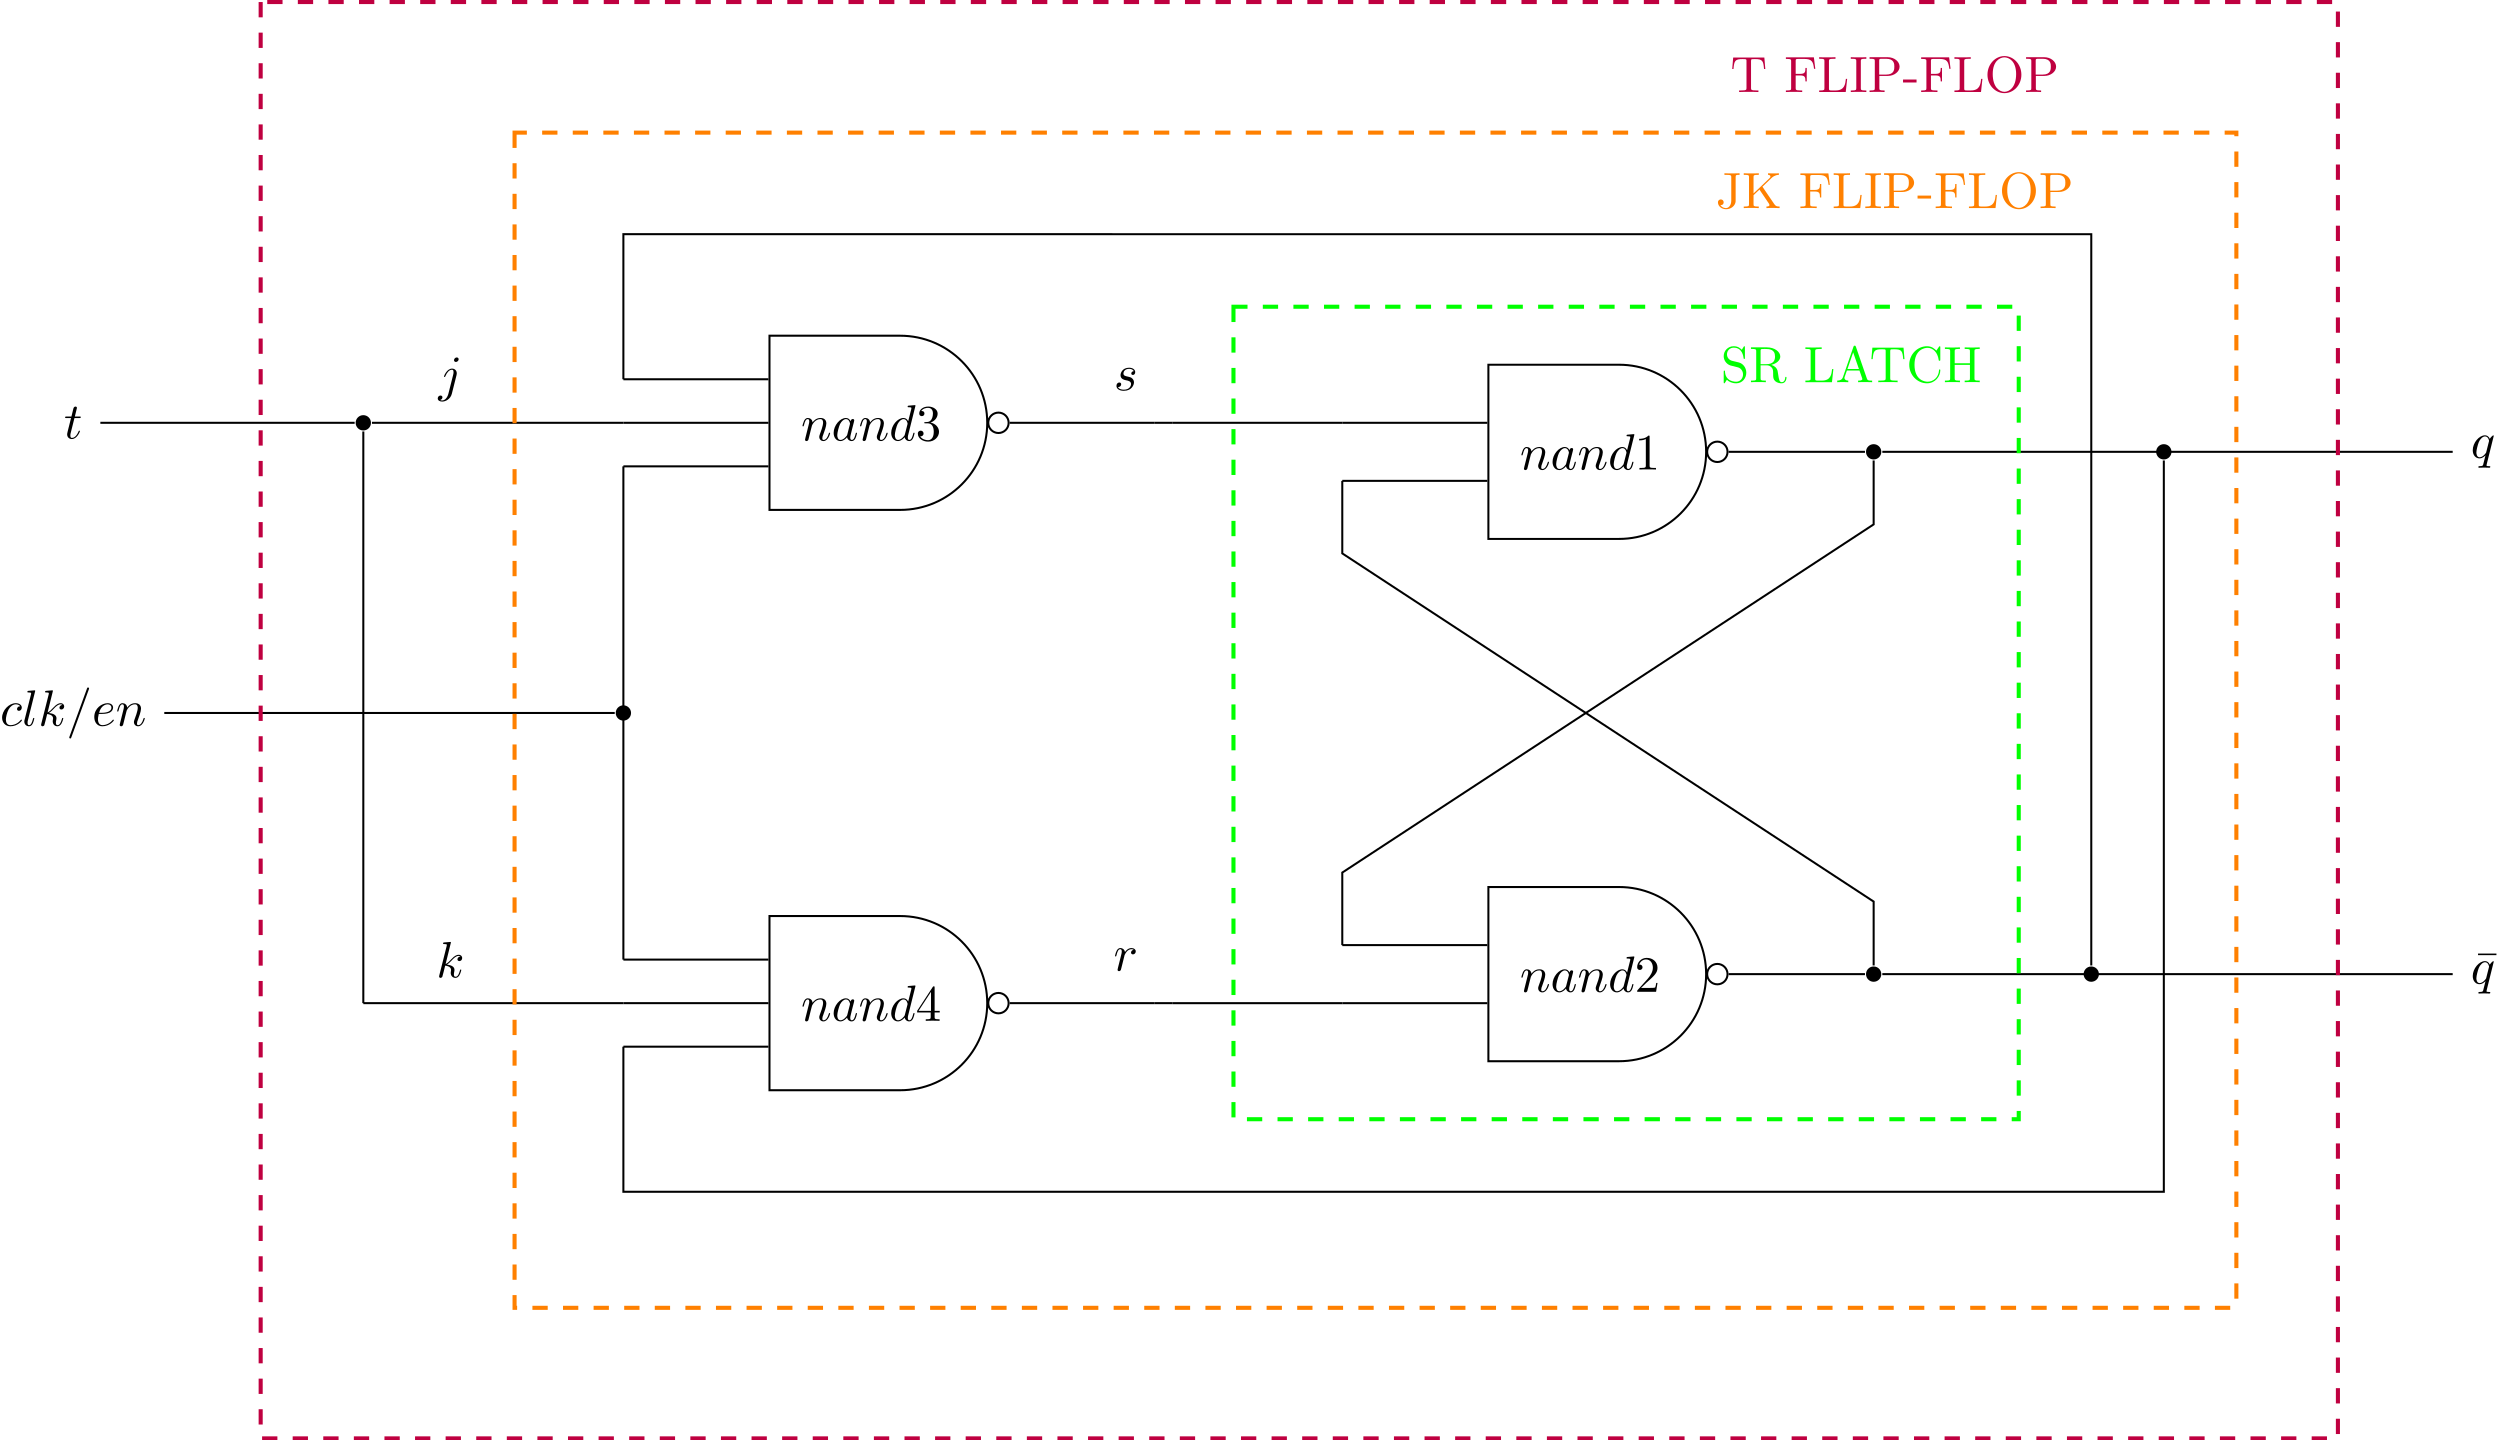 <?xml version='1.0' encoding='UTF-8'?>
<!-- This file was generated by dvisvgm 2.8.1 -->
<svg version='1.1' xmlns='http://www.w3.org/2000/svg' xmlns:xlink='http://www.w3.org/1999/xlink' width='552.941pt' height='318.59pt' viewBox='-55.978 -63.498 552.941 318.59'>
<defs>
<path id='g1-22' d='M4.284-5.569V-5.878H.687V-5.569H4.284Z'/>
<path id='g1-45' d='M2.75-1.863V-2.441H.11V-1.863H2.75Z'/>
<path id='g1-49' d='M2.929-6.376C2.929-6.615 2.929-6.635 2.7-6.635C2.082-5.998 1.205-5.998 .887-5.998V-5.689C1.086-5.689 1.674-5.689 2.192-5.948V-.787C2.192-.428 2.162-.309 1.265-.309H.946V0C1.295-.03 2.162-.03 2.56-.03S3.826-.03 4.174 0V-.309H3.856C2.959-.309 2.929-.418 2.929-.787V-6.376Z'/>
<path id='g1-50' d='M1.265-.767L2.321-1.793C3.875-3.168 4.473-3.706 4.473-4.702C4.473-5.838 3.577-6.635 2.361-6.635C1.235-6.635 .498-5.719 .498-4.832C.498-4.274 .996-4.274 1.026-4.274C1.196-4.274 1.544-4.394 1.544-4.802C1.544-5.061 1.365-5.32 1.016-5.32C.936-5.32 .917-5.32 .887-5.31C1.116-5.958 1.654-6.326 2.232-6.326C3.138-6.326 3.567-5.519 3.567-4.702C3.567-3.905 3.068-3.118 2.521-2.501L.608-.369C.498-.259 .498-.239 .498 0H4.194L4.473-1.733H4.224C4.174-1.435 4.105-.996 4.005-.847C3.935-.767 3.278-.767 3.059-.767H1.265Z'/>
<path id='g1-51' d='M2.889-3.507C3.706-3.776 4.284-4.473 4.284-5.26C4.284-6.077 3.407-6.635 2.451-6.635C1.445-6.635 .687-6.037 .687-5.28C.687-4.951 .907-4.762 1.196-4.762C1.504-4.762 1.704-4.981 1.704-5.27C1.704-5.768 1.235-5.768 1.086-5.768C1.395-6.257 2.052-6.386 2.411-6.386C2.819-6.386 3.367-6.167 3.367-5.27C3.367-5.151 3.347-4.573 3.088-4.134C2.79-3.656 2.451-3.626 2.202-3.616C2.122-3.606 1.883-3.587 1.813-3.587C1.733-3.577 1.664-3.567 1.664-3.467C1.664-3.357 1.733-3.357 1.903-3.357H2.341C3.158-3.357 3.527-2.68 3.527-1.704C3.527-.349 2.839-.06 2.401-.06C1.973-.06 1.225-.229 .877-.817C1.225-.767 1.534-.986 1.534-1.365C1.534-1.724 1.265-1.923 .976-1.923C.737-1.923 .418-1.783 .418-1.345C.418-.438 1.345 .219 2.431 .219C3.646 .219 4.553-.687 4.553-1.704C4.553-2.521 3.925-3.298 2.889-3.507Z'/>
<path id='g1-52' d='M2.929-1.644V-.777C2.929-.418 2.909-.309 2.172-.309H1.963V0C2.371-.03 2.889-.03 3.308-.03S4.254-.03 4.663 0V-.309H4.453C3.716-.309 3.696-.418 3.696-.777V-1.644H4.692V-1.953H3.696V-6.486C3.696-6.685 3.696-6.745 3.537-6.745C3.447-6.745 3.417-6.745 3.337-6.625L.279-1.953V-1.644H2.929ZM2.989-1.953H.558L2.989-5.669V-1.953Z'/>
<path id='g1-65' d='M3.965-6.934C3.915-7.064 3.895-7.133 3.736-7.133S3.547-7.073 3.497-6.934L1.435-.976C1.255-.468 .857-.319 .319-.309V0C.548-.01 .976-.03 1.335-.03C1.644-.03 2.162-.01 2.481 0V-.309C1.983-.309 1.733-.558 1.733-.817C1.733-.847 1.743-.946 1.753-.966L2.212-2.271H4.672L5.2-.747C5.21-.707 5.23-.648 5.23-.608C5.23-.309 4.672-.309 4.403-.309V0C4.762-.03 5.46-.03 5.838-.03C6.267-.03 6.725-.02 7.143 0V-.309H6.964C6.366-.309 6.227-.379 6.117-.707L3.965-6.934ZM3.437-5.818L4.563-2.58H2.321L3.437-5.818Z'/>
<path id='g1-67' d='M.558-3.407C.558-1.345 2.172 .219 4.025 .219C5.649 .219 6.625-1.166 6.625-2.321C6.625-2.421 6.625-2.491 6.496-2.491C6.386-2.491 6.386-2.431 6.376-2.331C6.296-.907 5.23-.09 4.144-.09C3.537-.09 1.584-.428 1.584-3.397C1.584-6.376 3.527-6.715 4.134-6.715C5.22-6.715 6.107-5.808 6.306-4.354C6.326-4.214 6.326-4.184 6.466-4.184C6.625-4.184 6.625-4.214 6.625-4.423V-6.785C6.625-6.954 6.625-7.024 6.516-7.024C6.476-7.024 6.436-7.024 6.356-6.904L5.858-6.167C5.489-6.526 4.981-7.024 4.025-7.024C2.162-7.024 .558-5.44 .558-3.407Z'/>
<path id='g1-70' d='M5.798-6.775H.329V-6.466H.568C1.335-6.466 1.355-6.356 1.355-5.998V-.777C1.355-.418 1.335-.309 .568-.309H.329V0C.677-.03 1.455-.03 1.843-.03C2.252-.03 3.158-.03 3.517 0V-.309H3.188C2.242-.309 2.242-.438 2.242-.787V-3.238H3.098C4.055-3.238 4.154-2.919 4.154-2.072H4.403V-4.712H4.154C4.154-3.875 4.055-3.547 3.098-3.547H2.242V-6.067C2.242-6.396 2.262-6.466 2.73-6.466H3.925C5.42-6.466 5.669-5.908 5.828-4.533H6.077L5.798-6.775Z'/>
<path id='g1-72' d='M6.107-6.027C6.107-6.386 6.127-6.496 6.894-6.496H7.133V-6.804C6.785-6.775 6.047-6.775 5.669-6.775S4.543-6.775 4.194-6.804V-6.496H4.433C5.2-6.496 5.22-6.386 5.22-6.027V-3.696H2.242V-6.027C2.242-6.386 2.262-6.496 3.029-6.496H3.268V-6.804C2.919-6.775 2.182-6.775 1.803-6.775S.677-6.775 .329-6.804V-6.496H.568C1.335-6.496 1.355-6.386 1.355-6.027V-.777C1.355-.418 1.335-.309 .568-.309H.329V0C.677-.03 1.415-.03 1.793-.03S2.919-.03 3.268 0V-.309H3.029C2.262-.309 2.242-.418 2.242-.777V-3.387H5.22V-.777C5.22-.418 5.2-.309 4.433-.309H4.194V0C4.543-.03 5.28-.03 5.659-.03S6.785-.03 7.133 0V-.309H6.894C6.127-.309 6.107-.418 6.107-.777V-6.027Z'/>
<path id='g1-73' d='M2.242-6.027C2.242-6.386 2.271-6.496 3.059-6.496H3.318V-6.804C2.969-6.775 2.182-6.775 1.803-6.775C1.415-6.775 .628-6.775 .279-6.804V-6.496H.538C1.325-6.496 1.355-6.386 1.355-6.027V-.777C1.355-.418 1.325-.309 .538-.309H.279V0C.628-.03 1.415-.03 1.793-.03C2.182-.03 2.969-.03 3.318 0V-.309H3.059C2.271-.309 2.242-.418 2.242-.777V-6.027Z'/>
<path id='g1-74' d='M3.009-1.474C3.009-.558 2.511 0 1.983 0C1.923 0 1.245 0 .887-.578C1.405-.578 1.524-.877 1.524-1.136C1.524-1.494 1.245-1.694 .966-1.694C.747-1.694 .408-1.554 .408-1.116C.408-.379 1.116 .219 2.002 .219C3.019 .219 3.746-.478 3.856-1.225C3.866-1.305 3.866-1.325 3.866-1.664V-6.087C3.866-6.496 4.005-6.496 4.633-6.496V-6.804C4.194-6.785 3.816-6.775 3.347-6.775C2.929-6.775 2.052-6.775 1.674-6.804V-6.496H2.032C3.009-6.496 3.009-6.366 3.009-6.017V-1.474Z'/>
<path id='g1-75' d='M3.985-4.174L5.778-5.898C5.858-5.978 6.386-6.486 7.193-6.496V-6.804C6.934-6.775 6.615-6.775 6.346-6.775C5.988-6.775 5.42-6.775 5.081-6.804V-6.496C5.479-6.486 5.539-6.257 5.539-6.167C5.539-6.007 5.44-5.908 5.36-5.838L2.242-2.859V-6.027C2.242-6.386 2.262-6.496 3.029-6.496H3.268V-6.804C2.919-6.775 2.182-6.775 1.803-6.775S.677-6.775 .329-6.804V-6.496H.568C1.335-6.496 1.355-6.386 1.355-6.027V-.777C1.355-.418 1.335-.309 .568-.309H.329V0C.677-.03 1.415-.03 1.793-.03S2.919-.03 3.268 0V-.309H3.029C2.262-.309 2.242-.418 2.242-.777V-2.521L3.397-3.616L5.2-.946C5.26-.857 5.35-.727 5.35-.608C5.35-.309 4.961-.309 4.762-.309V0C5.111-.03 5.808-.03 6.187-.03C6.535-.03 6.914-.02 7.333 0V-.309C6.795-.309 6.585-.349 6.286-.787L3.985-4.174Z'/>
<path id='g1-76' d='M5.798-2.57H5.549C5.44-1.554 5.3-.309 3.547-.309H2.73C2.262-.309 2.242-.379 2.242-.707V-6.017C2.242-6.356 2.242-6.496 3.188-6.496H3.517V-6.804C3.158-6.775 2.252-6.775 1.843-6.775C1.455-6.775 .677-6.775 .329-6.804V-6.496H.568C1.335-6.496 1.355-6.386 1.355-6.027V-.777C1.355-.418 1.335-.309 .568-.309H.329V0H5.519L5.798-2.57Z'/>
<path id='g1-79' d='M7.183-3.377C7.183-5.41 5.679-7.024 3.866-7.024C2.082-7.024 .558-5.43 .558-3.377C.558-1.335 2.092 .219 3.866 .219C5.679 .219 7.183-1.365 7.183-3.377ZM3.875-.04C2.919-.04 1.584-.917 1.584-3.517C1.584-6.097 3.039-6.775 3.866-6.775C4.732-6.775 6.157-6.067 6.157-3.517C6.157-.877 4.792-.04 3.875-.04Z'/>
<path id='g1-80' d='M2.262-3.148H3.945C5.141-3.148 6.217-3.955 6.217-4.951C6.217-5.928 5.23-6.804 3.866-6.804H.349V-6.496H.588C1.355-6.496 1.375-6.386 1.375-6.027V-.777C1.375-.418 1.355-.309 .588-.309H.349V0C.697-.03 1.435-.03 1.813-.03S2.939-.03 3.288 0V-.309H3.049C2.281-.309 2.262-.418 2.262-.777V-3.148ZM2.232-3.407V-6.097C2.232-6.426 2.252-6.496 2.72-6.496H3.606C5.191-6.496 5.191-5.44 5.191-4.951C5.191-4.483 5.191-3.407 3.606-3.407H2.232Z'/>
<path id='g1-82' d='M2.232-3.517V-6.097C2.232-6.326 2.232-6.446 2.451-6.476C2.55-6.496 2.839-6.496 3.039-6.496C3.935-6.496 5.051-6.456 5.051-5.011C5.051-4.324 4.812-3.517 3.337-3.517H2.232ZM4.334-3.387C5.3-3.626 6.077-4.234 6.077-5.011C6.077-5.968 4.941-6.804 3.477-6.804H.349V-6.496H.588C1.355-6.496 1.375-6.386 1.375-6.027V-.777C1.375-.418 1.355-.309 .588-.309H.349V0C.707-.03 1.415-.03 1.803-.03S2.899-.03 3.258 0V-.309H3.019C2.252-.309 2.232-.418 2.232-.777V-3.298H3.377C3.537-3.298 3.955-3.298 4.304-2.959C4.682-2.6 4.682-2.291 4.682-1.624C4.682-.976 4.682-.578 5.091-.199C5.499 .159 6.047 .219 6.346 .219C7.123 .219 7.293-.598 7.293-.877C7.293-.936 7.293-1.046 7.163-1.046C7.054-1.046 7.054-.956 7.044-.887C6.984-.179 6.635 0 6.386 0C5.898 0 5.818-.508 5.679-1.435L5.549-2.232C5.37-2.869 4.882-3.198 4.334-3.387Z'/>
<path id='g1-83' d='M3.477-3.866L2.202-4.174C1.584-4.324 1.196-4.862 1.196-5.44C1.196-6.137 1.733-6.745 2.511-6.745C4.174-6.745 4.394-5.111 4.453-4.663C4.463-4.603 4.463-4.543 4.573-4.543C4.702-4.543 4.702-4.593 4.702-4.782V-6.785C4.702-6.954 4.702-7.024 4.593-7.024C4.523-7.024 4.513-7.014 4.443-6.894L4.095-6.326C3.796-6.615 3.387-7.024 2.501-7.024C1.395-7.024 .558-6.147 .558-5.091C.558-4.264 1.086-3.537 1.863-3.268C1.973-3.228 2.481-3.108 3.178-2.939C3.447-2.869 3.746-2.8 4.025-2.431C4.234-2.172 4.334-1.843 4.334-1.514C4.334-.807 3.836-.09 2.999-.09C2.71-.09 1.953-.139 1.425-.628C.847-1.166 .817-1.803 .807-2.162C.797-2.262 .717-2.262 .687-2.262C.558-2.262 .558-2.192 .558-2.012V-.02C.558 .149 .558 .219 .667 .219C.737 .219 .747 .199 .817 .09C.817 .08 .847 .05 1.176-.478C1.484-.139 2.122 .219 3.009 .219C4.174 .219 4.971-.757 4.971-1.853C4.971-2.849 4.314-3.666 3.477-3.866Z'/>
<path id='g1-84' d='M6.635-6.745H.548L.359-4.503H.608C.747-6.107 .897-6.436 2.401-6.436C2.58-6.436 2.839-6.436 2.939-6.416C3.148-6.376 3.148-6.267 3.148-6.037V-.787C3.148-.448 3.148-.309 2.102-.309H1.704V0C2.112-.03 3.128-.03 3.587-.03S5.071-.03 5.479 0V-.309H5.081C4.035-.309 4.035-.448 4.035-.787V-6.037C4.035-6.237 4.035-6.376 4.214-6.416C4.324-6.436 4.593-6.436 4.782-6.436C6.286-6.436 6.436-6.107 6.575-4.503H6.824L6.635-6.745Z'/>
<path id='g0-61' d='M4.374-7.093C4.423-7.223 4.423-7.263 4.423-7.273C4.423-7.382 4.334-7.472 4.224-7.472C4.154-7.472 4.085-7.442 4.055-7.382L.598 2.112C.548 2.242 .548 2.281 .548 2.291C.548 2.401 .638 2.491 .747 2.491C.877 2.491 .907 2.421 .966 2.252L4.374-7.093Z'/>
<path id='g0-97' d='M3.716-3.766C3.537-4.134 3.248-4.403 2.8-4.403C1.634-4.403 .399-2.939 .399-1.484C.399-.548 .946 .11 1.724 .11C1.923 .11 2.421 .07 3.019-.638C3.098-.219 3.447 .11 3.925 .11C4.274 .11 4.503-.12 4.663-.438C4.832-.797 4.961-1.405 4.961-1.425C4.961-1.524 4.872-1.524 4.842-1.524C4.742-1.524 4.732-1.484 4.702-1.345C4.533-.697 4.354-.11 3.945-.11C3.676-.11 3.646-.369 3.646-.568C3.646-.787 3.666-.867 3.776-1.305C3.885-1.724 3.905-1.823 3.995-2.202L4.354-3.597C4.423-3.875 4.423-3.895 4.423-3.935C4.423-4.105 4.304-4.204 4.134-4.204C3.895-4.204 3.746-3.985 3.716-3.766ZM3.068-1.186C3.019-1.006 3.019-.986 2.869-.817C2.431-.269 2.022-.11 1.743-.11C1.245-.11 1.106-.658 1.106-1.046C1.106-1.544 1.425-2.77 1.654-3.228C1.963-3.816 2.411-4.184 2.809-4.184C3.457-4.184 3.597-3.367 3.597-3.308S3.577-3.188 3.567-3.138L3.068-1.186Z'/>
<path id='g0-99' d='M3.945-3.786C3.786-3.786 3.646-3.786 3.507-3.646C3.347-3.497 3.328-3.328 3.328-3.258C3.328-3.019 3.507-2.909 3.696-2.909C3.985-2.909 4.254-3.148 4.254-3.547C4.254-4.035 3.786-4.403 3.078-4.403C1.733-4.403 .408-2.979 .408-1.574C.408-.677 .986 .11 2.022 .11C3.447 .11 4.284-.946 4.284-1.066C4.284-1.126 4.224-1.196 4.164-1.196C4.115-1.196 4.095-1.176 4.035-1.096C3.248-.11 2.162-.11 2.042-.11C1.415-.11 1.146-.598 1.146-1.196C1.146-1.604 1.345-2.57 1.684-3.188C1.993-3.756 2.54-4.184 3.088-4.184C3.427-4.184 3.806-4.055 3.945-3.786Z'/>
<path id='g0-100' d='M5.141-6.804C5.141-6.814 5.141-6.914 5.011-6.914C4.862-6.914 3.915-6.824 3.746-6.804C3.666-6.795 3.606-6.745 3.606-6.615C3.606-6.496 3.696-6.496 3.846-6.496C4.324-6.496 4.344-6.426 4.344-6.326L4.314-6.127L3.716-3.766C3.537-4.134 3.248-4.403 2.8-4.403C1.634-4.403 .399-2.939 .399-1.484C.399-.548 .946 .11 1.724 .11C1.923 .11 2.421 .07 3.019-.638C3.098-.219 3.447 .11 3.925 .11C4.274 .11 4.503-.12 4.663-.438C4.832-.797 4.961-1.405 4.961-1.425C4.961-1.524 4.872-1.524 4.842-1.524C4.742-1.524 4.732-1.484 4.702-1.345C4.533-.697 4.354-.11 3.945-.11C3.676-.11 3.646-.369 3.646-.568C3.646-.807 3.666-.877 3.706-1.046L5.141-6.804ZM3.068-1.186C3.019-1.006 3.019-.986 2.869-.817C2.431-.269 2.022-.11 1.743-.11C1.245-.11 1.106-.658 1.106-1.046C1.106-1.544 1.425-2.77 1.654-3.228C1.963-3.816 2.411-4.184 2.809-4.184C3.457-4.184 3.597-3.367 3.597-3.308S3.577-3.188 3.567-3.138L3.068-1.186Z'/>
<path id='g0-101' d='M1.863-2.301C2.152-2.301 2.889-2.321 3.387-2.531C4.085-2.829 4.134-3.417 4.134-3.557C4.134-3.995 3.756-4.403 3.068-4.403C1.963-4.403 .458-3.437 .458-1.694C.458-.677 1.046 .11 2.022 .11C3.447 .11 4.284-.946 4.284-1.066C4.284-1.126 4.224-1.196 4.164-1.196C4.115-1.196 4.095-1.176 4.035-1.096C3.248-.11 2.162-.11 2.042-.11C1.265-.11 1.176-.946 1.176-1.265C1.176-1.385 1.186-1.694 1.335-2.301H1.863ZM1.395-2.521C1.783-4.035 2.809-4.184 3.068-4.184C3.537-4.184 3.806-3.895 3.806-3.557C3.806-2.521 2.212-2.521 1.803-2.521H1.395Z'/>
<path id='g0-106' d='M3.955-6.227C3.955-6.416 3.816-6.585 3.577-6.585C3.347-6.585 3.049-6.356 3.049-6.057C3.049-5.858 3.188-5.699 3.417-5.699C3.686-5.699 3.955-5.958 3.955-6.227ZM1.953 .498C1.763 1.255 1.285 1.823 .727 1.823C.667 1.823 .518 1.823 .339 1.733C.638 1.664 .787 1.405 .787 1.205C.787 1.046 .677 .857 .408 .857C.159 .857-.13 1.066-.13 1.425C-.13 1.823 .269 2.042 .747 2.042C1.445 2.042 2.371 1.514 2.62 .528L3.537-3.118C3.587-3.318 3.587-3.457 3.587-3.487C3.587-4.055 3.168-4.403 2.67-4.403C1.654-4.403 1.086-2.959 1.086-2.869C1.086-2.77 1.186-2.77 1.205-2.77C1.295-2.77 1.305-2.78 1.385-2.969C1.634-3.577 2.092-4.184 2.64-4.184C2.78-4.184 2.959-4.144 2.959-3.726C2.959-3.497 2.929-3.387 2.889-3.218L1.953 .498Z'/>
<path id='g0-107' d='M2.859-6.804C2.859-6.814 2.859-6.914 2.73-6.914C2.501-6.914 1.773-6.834 1.514-6.814C1.435-6.804 1.325-6.795 1.325-6.615C1.325-6.496 1.415-6.496 1.564-6.496C2.042-6.496 2.062-6.426 2.062-6.326L2.032-6.127L.588-.389C.548-.249 .548-.229 .548-.169C.548 .06 .747 .11 .837 .11C.966 .11 1.116 .02 1.176-.1C1.225-.189 1.674-2.032 1.733-2.281C2.072-2.252 2.889-2.092 2.889-1.435C2.889-1.365 2.889-1.325 2.859-1.225C2.839-1.106 2.819-.986 2.819-.877C2.819-.289 3.218 .11 3.736 .11C4.035 .11 4.304-.05 4.523-.418C4.772-.857 4.882-1.405 4.882-1.425C4.882-1.524 4.792-1.524 4.762-1.524C4.663-1.524 4.653-1.484 4.623-1.345C4.423-.618 4.194-.11 3.756-.11C3.567-.11 3.437-.219 3.437-.578C3.437-.747 3.477-.976 3.517-1.136C3.557-1.305 3.557-1.345 3.557-1.445C3.557-2.092 2.929-2.381 2.082-2.491C2.391-2.67 2.71-2.989 2.939-3.228C3.417-3.756 3.875-4.184 4.364-4.184C4.423-4.184 4.433-4.184 4.453-4.174C4.573-4.154 4.583-4.154 4.663-4.095C4.682-4.085 4.682-4.075 4.702-4.055C4.224-4.025 4.134-3.636 4.134-3.517C4.134-3.357 4.244-3.168 4.513-3.168C4.772-3.168 5.061-3.387 5.061-3.776C5.061-4.075 4.832-4.403 4.384-4.403C4.105-4.403 3.646-4.324 2.929-3.527C2.59-3.148 2.202-2.75 1.823-2.6L2.859-6.804Z'/>
<path id='g0-108' d='M2.57-6.804C2.57-6.814 2.57-6.914 2.441-6.914C2.212-6.914 1.484-6.834 1.225-6.814C1.146-6.804 1.036-6.795 1.036-6.605C1.036-6.496 1.136-6.496 1.285-6.496C1.763-6.496 1.773-6.406 1.773-6.326L1.743-6.127L.488-1.146C.458-1.036 .438-.966 .438-.807C.438-.239 .877 .11 1.345 .11C1.674 .11 1.923-.09 2.092-.448C2.271-.827 2.391-1.405 2.391-1.425C2.391-1.524 2.301-1.524 2.271-1.524C2.172-1.524 2.162-1.484 2.132-1.345C1.963-.697 1.773-.11 1.375-.11C1.076-.11 1.076-.428 1.076-.568C1.076-.807 1.086-.857 1.136-1.046L2.57-6.804Z'/>
<path id='g0-110' d='M.877-.588C.847-.438 .787-.209 .787-.159C.787 .02 .927 .11 1.076 .11C1.196 .11 1.375 .03 1.445-.169C1.455-.189 1.574-.658 1.634-.907L1.853-1.803C1.913-2.022 1.973-2.242 2.022-2.471C2.062-2.64 2.142-2.929 2.152-2.969C2.301-3.278 2.829-4.184 3.776-4.184C4.224-4.184 4.314-3.816 4.314-3.487C4.314-2.869 3.826-1.594 3.666-1.166C3.577-.936 3.567-.817 3.567-.707C3.567-.239 3.915 .11 4.384 .11C5.32 .11 5.689-1.345 5.689-1.425C5.689-1.524 5.599-1.524 5.569-1.524C5.469-1.524 5.469-1.494 5.42-1.345C5.22-.667 4.892-.11 4.403-.11C4.234-.11 4.164-.209 4.164-.438C4.164-.687 4.254-.927 4.344-1.146C4.533-1.674 4.951-2.77 4.951-3.337C4.951-4.005 4.523-4.403 3.806-4.403C2.909-4.403 2.421-3.766 2.252-3.537C2.202-4.095 1.793-4.403 1.335-4.403S.687-4.015 .588-3.836C.428-3.497 .289-2.909 .289-2.869C.289-2.77 .389-2.77 .408-2.77C.508-2.77 .518-2.78 .578-2.999C.747-3.706 .946-4.184 1.305-4.184C1.504-4.184 1.614-4.055 1.614-3.726C1.614-3.517 1.584-3.407 1.455-2.889L.877-.588Z'/>
<path id='g0-113' d='M4.503-4.294C4.503-4.334 4.473-4.394 4.403-4.394C4.294-4.394 3.895-3.995 3.726-3.706C3.507-4.244 3.118-4.403 2.8-4.403C1.624-4.403 .399-2.929 .399-1.484C.399-.508 .986 .11 1.714 .11C2.142 .11 2.531-.13 2.889-.488C2.8-.139 2.471 1.205 2.441 1.295C2.361 1.574 2.281 1.614 1.724 1.624C1.594 1.624 1.494 1.624 1.494 1.823C1.494 1.833 1.494 1.933 1.624 1.933C1.943 1.933 2.291 1.903 2.62 1.903C2.959 1.903 3.318 1.933 3.646 1.933C3.696 1.933 3.826 1.933 3.826 1.733C3.826 1.624 3.726 1.624 3.567 1.624C3.088 1.624 3.088 1.554 3.088 1.465C3.088 1.395 3.108 1.335 3.128 1.245L4.503-4.294ZM1.743-.11C1.146-.11 1.106-.877 1.106-1.046C1.106-1.524 1.395-2.61 1.564-3.029C1.873-3.766 2.391-4.184 2.8-4.184C3.447-4.184 3.587-3.377 3.587-3.308C3.587-3.248 3.039-1.066 3.009-1.026C2.859-.747 2.301-.11 1.743-.11Z'/>
<path id='g0-114' d='M.877-.588C.847-.438 .787-.209 .787-.159C.787 .02 .927 .11 1.076 .11C1.196 .11 1.375 .03 1.445-.169C1.465-.209 1.803-1.564 1.843-1.743C1.923-2.072 2.102-2.77 2.162-3.039C2.202-3.168 2.481-3.636 2.72-3.856C2.8-3.925 3.088-4.184 3.517-4.184C3.776-4.184 3.925-4.065 3.935-4.065C3.636-4.015 3.417-3.776 3.417-3.517C3.417-3.357 3.527-3.168 3.796-3.168S4.344-3.397 4.344-3.756C4.344-4.105 4.025-4.403 3.517-4.403C2.869-4.403 2.431-3.915 2.242-3.636C2.162-4.085 1.803-4.403 1.335-4.403C.877-4.403 .687-4.015 .598-3.836C.418-3.497 .289-2.899 .289-2.869C.289-2.77 .389-2.77 .408-2.77C.508-2.77 .518-2.78 .578-2.999C.747-3.706 .946-4.184 1.305-4.184C1.474-4.184 1.614-4.105 1.614-3.726C1.614-3.517 1.584-3.407 1.455-2.889L.877-.588Z'/>
<path id='g0-115' d='M3.895-3.726C3.616-3.716 3.417-3.497 3.417-3.278C3.417-3.138 3.507-2.989 3.726-2.989S4.184-3.158 4.184-3.547C4.184-3.995 3.756-4.403 2.999-4.403C1.684-4.403 1.315-3.387 1.315-2.949C1.315-2.172 2.052-2.022 2.341-1.963C2.859-1.863 3.377-1.753 3.377-1.205C3.377-.946 3.148-.11 1.953-.11C1.813-.11 1.046-.11 .817-.638C1.196-.588 1.445-.887 1.445-1.166C1.445-1.395 1.285-1.514 1.076-1.514C.817-1.514 .518-1.305 .518-.857C.518-.289 1.086 .11 1.943 .11C3.557 .11 3.945-1.096 3.945-1.544C3.945-1.903 3.756-2.152 3.636-2.271C3.367-2.55 3.078-2.6 2.64-2.69C2.281-2.77 1.883-2.839 1.883-3.288C1.883-3.577 2.122-4.184 2.999-4.184C3.248-4.184 3.746-4.115 3.895-3.726Z'/>
<path id='g0-116' d='M2.052-3.985H2.989C3.188-3.985 3.288-3.985 3.288-4.184C3.288-4.294 3.188-4.294 3.009-4.294H2.132C2.491-5.709 2.54-5.908 2.54-5.968C2.54-6.137 2.421-6.237 2.252-6.237C2.222-6.237 1.943-6.227 1.853-5.878L1.465-4.294H.528C.329-4.294 .229-4.294 .229-4.105C.229-3.985 .309-3.985 .508-3.985H1.385C.667-1.156 .628-.986 .628-.807C.628-.269 1.006 .11 1.544 .11C2.56 .11 3.128-1.345 3.128-1.425C3.128-1.524 3.049-1.524 3.009-1.524C2.919-1.524 2.909-1.494 2.859-1.385C2.431-.349 1.903-.11 1.564-.11C1.355-.11 1.255-.239 1.255-.568C1.255-.807 1.275-.877 1.315-1.046L2.052-3.985Z'/>
</defs>
<g id='page1'>
<g transform='matrix(1.132 0 0 1.132 6.346 -30.209)'>
<use x='-42.564' y='56.266' xlink:href='#g0-116'/>
</g>
<g transform='matrix(1.132 0 0 1.132 -7.794 33.321)'>
<use x='-42.564' y='56.266' xlink:href='#g0-99'/>
<use x='-38.253' y='56.266' xlink:href='#g0-108'/>
<use x='-35.084' y='56.266' xlink:href='#g0-107'/>
<use x='-29.584' y='56.266' xlink:href='#g0-61'/>
<use x='-24.603' y='56.266' xlink:href='#g0-101'/>
<use x='-19.964' y='56.266' xlink:href='#g0-110'/>
</g>
<path d='M26.07 30.016C26.07 29.082 25.312 28.324 24.379 28.324C23.441 28.324 22.684 29.082 22.684 30.016C22.684 30.953 23.441 31.711 24.379 31.711C25.312 31.711 26.07 30.953 26.07 30.016Z'/>
<path d='M143.11 10.754C153.751 10.754 162.375 19.379 162.375 30.016C162.375 40.656 153.751 49.281 143.11 49.281H114.215V10.754ZM167.11 30.016C167.11 28.773 166.102 27.762 164.856 27.762S162.602 28.773 162.602 30.016C162.602 31.262 163.609 32.273 164.856 32.273S167.11 31.262 167.11 30.016Z' stroke='#000' fill='none' stroke-width='.451' stroke-miterlimit='10'/>
<g transform='matrix(1.132 0 0 1.132 169.368 -29.761)'>
<use x='-42.564' y='56.266' xlink:href='#g0-110'/>
<use x='-36.585' y='56.266' xlink:href='#g0-97'/>
<use x='-31.318' y='56.266' xlink:href='#g0-110'/>
<use x='-25.338' y='56.266' xlink:href='#g0-100'/>
<use x='-20.153' y='56.266' xlink:href='#g1-51'/>
</g>
<path d='M113.988 20.387H81.899' stroke='#000' fill='none' stroke-width='.451' stroke-miterlimit='10'/>
<path d='M113.988 30.016H81.899' stroke='#000' fill='none' stroke-width='.451' stroke-miterlimit='10'/>
<path d='M113.988 39.648H81.899' stroke='#000' fill='none' stroke-width='.451' stroke-miterlimit='10'/>
<path d='M167.336 30.016H199.425' stroke='#000' fill='none' stroke-width='.451' stroke-miterlimit='10'/>
<path d='M143.11 139.109C153.751 139.109 162.375 147.734 162.375 158.375C162.375 169.011 153.751 177.636 143.11 177.636H114.215V139.109ZM167.11 158.375C167.11 157.129 166.102 156.118 164.856 156.118S162.602 157.129 162.602 158.375S163.609 160.629 164.856 160.629S167.11 159.621 167.11 158.375Z' stroke='#000' fill='none' stroke-width='.451' stroke-miterlimit='10'/>
<g transform='matrix(1.132 0 0 1.132 169.368 98.596)'>
<use x='-42.564' y='56.266' xlink:href='#g0-110'/>
<use x='-36.585' y='56.266' xlink:href='#g0-97'/>
<use x='-31.318' y='56.266' xlink:href='#g0-110'/>
<use x='-25.338' y='56.266' xlink:href='#g0-100'/>
<use x='-20.153' y='56.266' xlink:href='#g1-52'/>
</g>
<path d='M113.988 148.743H81.899' stroke='#000' fill='none' stroke-width='.451' stroke-miterlimit='10'/>
<path d='M113.988 158.375H81.899' stroke='#000' fill='none' stroke-width='.451' stroke-miterlimit='10'/>
<path d='M113.988 168.004H81.899' stroke='#000' fill='none' stroke-width='.451' stroke-miterlimit='10'/>
<path d='M167.336 158.375H199.425' stroke='#000' fill='none' stroke-width='.451' stroke-miterlimit='10'/>
<path d='M26.293 30.016H81.899' stroke='#000' fill='none' stroke-width='.451' stroke-miterlimit='10'/>
<path d='M24.379 158.375H81.899' stroke='#000' fill='none' stroke-width='.451' stroke-miterlimit='10'/>
<path d='M81.899 39.648V148.743' stroke='#000' fill='none' stroke-width='.451' stroke-miterlimit='10'/>
<path d='M83.594 94.195C83.594 93.262 82.836 92.504 81.899 92.504C80.965 92.504 80.207 93.262 80.207 94.195S80.965 95.887 81.899 95.887C82.836 95.887 83.594 95.129 83.594 94.195Z'/>
<path d='M24.379 94.195H79.985' stroke='#000' fill='none' stroke-width='.451' stroke-miterlimit='10'/>
<path d='M302.113 17.172C312.754 17.172 321.379 25.797 321.379 36.434C321.379 47.074 312.754 55.699 302.113 55.699H273.218V17.172ZM326.113 36.434C326.113 35.188 325.106 34.18 323.859 34.18S321.602 35.188 321.602 36.434S322.613 38.691 323.859 38.691S326.113 37.68 326.113 36.434Z' stroke='#000' fill='none' stroke-width='.451' stroke-miterlimit='10'/>
<g transform='matrix(1.132 0 0 1.132 328.372 -23.343)'>
<use x='-42.564' y='56.266' xlink:href='#g0-110'/>
<use x='-36.585' y='56.266' xlink:href='#g0-97'/>
<use x='-31.318' y='56.266' xlink:href='#g0-110'/>
<use x='-25.338' y='56.266' xlink:href='#g0-100'/>
<use x='-20.153' y='56.266' xlink:href='#g1-49'/>
</g>
<path d='M360.121 36.434C360.121 35.5 359.363 34.742 358.43 34.742C357.496 34.742 356.739 35.5 356.739 36.434C356.739 37.371 357.496 38.125 358.43 38.125C359.363 38.125 360.121 37.371 360.121 36.434Z'/>
<path d='M272.992 30.016H240.903' stroke='#000' fill='none' stroke-width='.451' stroke-miterlimit='10'/>
<path d='M272.992 42.856H240.903' stroke='#000' fill='none' stroke-width='.451' stroke-miterlimit='10'/>
<path d='M326.339 36.434H356.511' stroke='#000' fill='none' stroke-width='.451' stroke-miterlimit='10'/>
<path d='M302.113 132.691C312.754 132.691 321.379 141.316 321.379 151.957C321.379 162.594 312.754 171.219 302.113 171.219H273.218V132.691ZM326.113 151.957C326.113 150.711 325.106 149.699 323.859 149.699S321.602 150.711 321.602 151.957C321.602 153.203 322.613 154.211 323.859 154.211S326.113 153.203 326.113 151.957Z' stroke='#000' fill='none' stroke-width='.451' stroke-miterlimit='10'/>
<g transform='matrix(1.132 0 0 1.132 328.372 92.178)'>
<use x='-42.564' y='56.266' xlink:href='#g0-110'/>
<use x='-36.585' y='56.266' xlink:href='#g0-97'/>
<use x='-31.318' y='56.266' xlink:href='#g0-110'/>
<use x='-25.338' y='56.266' xlink:href='#g0-100'/>
<use x='-20.153' y='56.266' xlink:href='#g1-50'/>
</g>
<path d='M360.121 151.957C360.121 151.024 359.363 150.265 358.43 150.265C357.496 150.265 356.739 151.024 356.739 151.957C356.739 152.89 357.496 153.649 358.43 153.649C359.363 153.649 360.121 152.89 360.121 151.957Z'/>
<path d='M272.992 145.536H240.903' stroke='#000' fill='none' stroke-width='.451' stroke-miterlimit='10'/>
<path d='M272.992 158.379H240.903' stroke='#000' fill='none' stroke-width='.451' stroke-miterlimit='10'/>
<path d='M326.339 151.957H356.511' stroke='#000' fill='none' stroke-width='.451' stroke-miterlimit='10'/>
<g transform='matrix(1.132 0 0 1.132 538.668 -25.928)'>
<use x='-42.564' y='56.266' xlink:href='#g0-113'/>
</g>
<g transform='matrix(1.132 0 0 1.132 538.668 90.368)'>
<use x='-41.822' y='56.266' xlink:href='#g1-22'/>
<use x='-42.564' y='56.266' xlink:href='#g0-113'/>
</g>
<path d='M203.41 30.016H240.903' stroke='#000' fill='none' stroke-width='.451' stroke-miterlimit='10'/>
<path d='M203.41 158.375L240.903 158.379' stroke='#000' fill='none' stroke-width='.451' stroke-miterlimit='10'/>
<path d='M360.348 36.434H486.5' stroke='#000' fill='none' stroke-width='.451' stroke-miterlimit='10'/>
<path d='M360.348 151.957H486.5' stroke='#000' fill='none' stroke-width='.451' stroke-miterlimit='10'/>
<path d='M358.43 38.352V52.481L240.903 129.492V145.536' stroke='#000' fill='none' stroke-width='.451' stroke-miterlimit='10'/>
<path d='M358.43 150.039V135.91L240.903 58.902V42.856' stroke='#000' fill='none' stroke-width='.451' stroke-miterlimit='10'/>
<path d='M216.836 4.344V184.047H390.519V4.344Z' stroke='#0f0' fill='none' stroke-width='.902' stroke-miterlimit='10' stroke-dasharray='3.383,3.383'/>
<g fill='#0f0' transform='matrix(1.132 0 0 1.132 372.816 -42.66)'>
<use x='-42.564' y='56.266' xlink:href='#g1-83'/>
<use x='-37.03' y='56.266' xlink:href='#g1-82'/>
<use x='-26.375' y='56.266' xlink:href='#g1-76'/>
<use x='-20.148' y='56.266' xlink:href='#g1-65'/>
<use x='-13.507' y='56.266' xlink:href='#g1-84'/>
<use x='-6.311' y='56.266' xlink:href='#g1-67'/>
<use x='.884' y='56.266' xlink:href='#g1-72'/>
</g>
<path d='M199.425 30.016H203.41' stroke='#000' fill='none' stroke-width='.451' stroke-miterlimit='10'/>
<g transform='matrix(1.132 0 0 1.132 238.549 -40.876)'>
<use x='-42.564' y='56.266' xlink:href='#g0-115'/>
</g>
<path d='M199.425 158.375H203.41' stroke='#000' fill='none' stroke-width='.451' stroke-miterlimit='10'/>
<g transform='matrix(1.132 0 0 1.132 238.491 87.481)'>
<use x='-42.564' y='56.266' xlink:href='#g0-114'/>
</g>
<path d='M424.301 36.434C424.301 35.5 423.543 34.742 422.61 34.742C421.671 34.742 420.914 35.5 420.914 36.434C420.914 37.371 421.671 38.125 422.61 38.125C423.543 38.125 424.301 37.371 424.301 36.434Z'/>
<path d='M408.254 151.957C408.254 151.024 407.496 150.265 406.562 150.265S404.871 151.024 404.871 151.957C404.871 152.89 405.628 153.649 406.562 153.649S408.254 152.89 408.254 151.957Z'/>
<path d='M422.61 38.352V200.09L81.899 200.093V168.004' stroke='#000' fill='none' stroke-width='.451' stroke-miterlimit='10'/>
<path d='M406.562 150.039V-11.699L81.899-11.703V20.387' stroke='#000' fill='none' stroke-width='.451' stroke-miterlimit='10'/>
<path d='M57.832-34.164V225.762H438.653V-34.164Z' stroke='#ff8000' fill='none' stroke-width='.902' stroke-miterlimit='10' stroke-dasharray='3.383,3.383'/>
<g fill='#ff8000' transform='matrix(1.132 0 0 1.132 371.713 -81.166)'>
<use x='-42.564' y='56.266' xlink:href='#g1-74'/>
<use x='-37.445' y='56.266' xlink:href='#g1-75'/>
<use x='-26.375' y='56.266' xlink:href='#g1-70'/>
<use x='-19.872' y='56.266' xlink:href='#g1-76'/>
<use x='-13.645' y='56.266' xlink:href='#g1-73'/>
<use x='-10.047' y='56.266' xlink:href='#g1-80'/>
<use x='-3.267' y='56.266' xlink:href='#g1-45'/>
<use x='.054' y='56.266' xlink:href='#g1-70'/>
<use x='6.557' y='56.266' xlink:href='#g1-76'/>
<use x='12.784' y='56.266' xlink:href='#g1-79'/>
<use x='20.532' y='56.266' xlink:href='#g1-80'/>
</g>
<path d='M-33.781 30.016H22.461' stroke='#000' fill='none' stroke-width='.451' stroke-miterlimit='10'/>
<g transform='matrix(1.132 0 0 1.132 89.17 -40.681)'>
<use x='-42.564' y='56.266' xlink:href='#g0-106'/>
</g>
<path d='M24.379 31.934V158.375' stroke='#000' fill='none' stroke-width='.451' stroke-miterlimit='10'/>
<g transform='matrix(1.132 0 0 1.132 88.702 88.969)'>
<use x='-42.564' y='56.266' xlink:href='#g0-107'/>
</g>
<path d='M-19.641 94.195H24.379' stroke='#000' fill='none' stroke-width='.451' stroke-miterlimit='10'/>
<path d='M1.676-63.047V254.641H461.113V-63.047Z' stroke='#bf0040' fill='none' stroke-width='.902' stroke-miterlimit='10' stroke-dasharray='3.383,3.383'/>
<g fill='#bf0040' transform='matrix(1.132 0 0 1.132 374.924 -106.838)'>
<use x='-42.564' y='56.266' xlink:href='#g1-84'/>
<use x='-32.048' y='56.266' xlink:href='#g1-70'/>
<use x='-25.545' y='56.266' xlink:href='#g1-76'/>
<use x='-19.318' y='56.266' xlink:href='#g1-73'/>
<use x='-15.721' y='56.266' xlink:href='#g1-80'/>
<use x='-8.94' y='56.266' xlink:href='#g1-45'/>
<use x='-5.62' y='56.266' xlink:href='#g1-70'/>
<use x='.884' y='56.266' xlink:href='#g1-76'/>
<use x='7.11' y='56.266' xlink:href='#g1-79'/>
<use x='14.859' y='56.266' xlink:href='#g1-80'/>
</g>
</g>
</svg>
